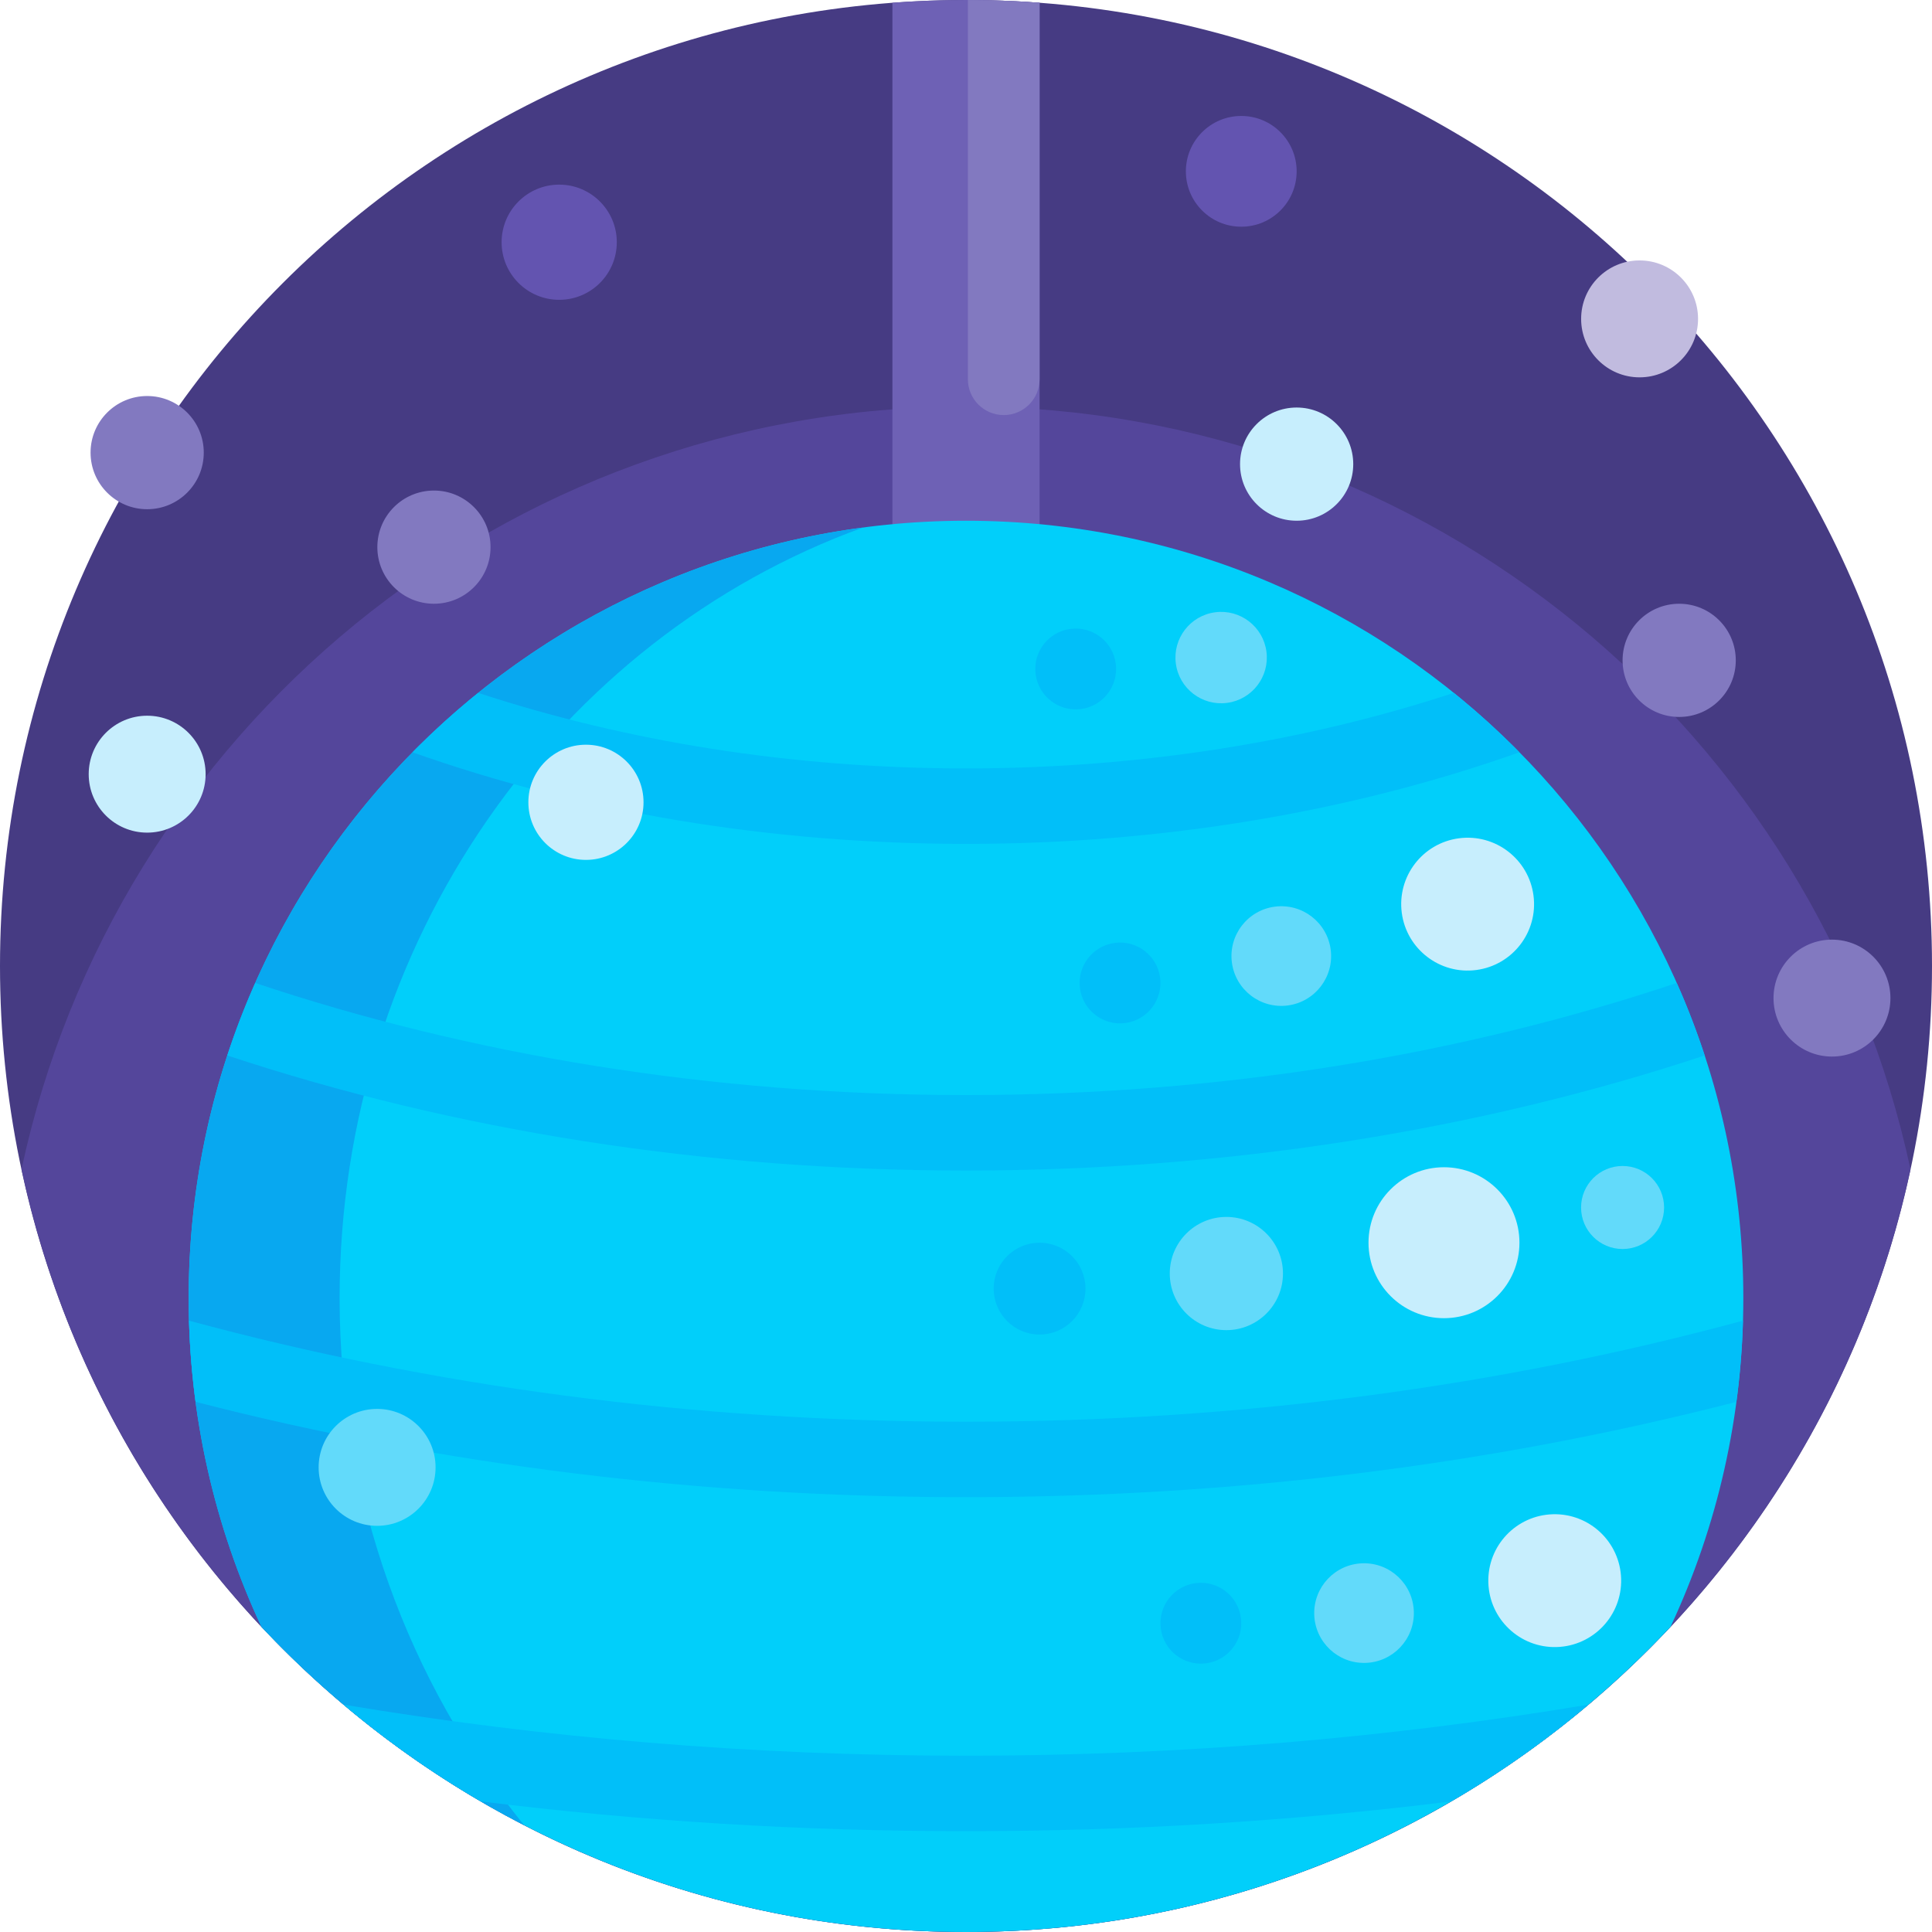 <svg viewBox="0 0 512 512" xmlns="http://www.w3.org/2000/svg"><path d="m512 256c0 141.387-114.613 256-256 256s-256-114.613-256-256 114.613-256 256-256 256 114.613 256 256zm0 0" fill="#463b83"/><path d="m5.699 309.883c24.738-115.52 127.395-202.141 250.301-202.141s225.562 86.621 250.301 202.141c-24.746 115.508-127.402 202.117-250.301 202.117s-225.555-86.609-250.301-202.117zm0 0" fill="#54469b"/><path d="m343.625 45.406c0 8.105-6.57 14.676-14.676 14.676s-14.68-6.57-14.68-14.676 6.574-14.676 14.68-14.676 14.676 6.57 14.676 14.676zm-195.43 3.523c-8.426 0-15.262 6.832-15.262 15.262 0 8.43 6.836 15.262 15.262 15.262 8.43 0 15.262-6.832 15.262-15.262 0-8.43-6.832-15.262-15.262-15.262zm0 0" fill="#6354b0"/><path d="m275.5 230h-39v-229.266c6.438-.484 12.938-.734 19.5-.734s13.062.25 19.5.734zm0 0" fill="#6e61b5"/><path d="m256.5.004c6.391.012 12.727.258 19 .73v99.766c0 5.246-4.254 9.5-9.5 9.5s-9.5-4.254-9.5-9.5zm0 0" fill="#8279c0"/><path d="m462 344c0 31.141-6.926 60.66-19.293 87.125-46.703 49.773-113.07 80.875-186.707 80.875s-140.004-31.102-186.707-80.875c-12.367-26.465-19.293-55.984-19.293-87.125 0-113.77 92.23-206 206-206s206 92.23 206 206zm0 0" fill="#01cffa"/><path d="m90 344c0 53.27 18.395 102.031 48.883 139.691-26.148-13.477-49.672-31.332-69.613-52.59-12.363-26.457-19.27-55.973-19.27-87.102 0-104.512 77.836-190.84 178.695-204.195-80.715 29.246-138.695 109.617-138.695 204.195zm0 0" fill="#08a8f0"/><path d="m256 465.281c56.855 0 112.105-4.695 164.941-13.535-11.328 9.559-23.5 18.148-36.387 25.648-42.098 5.238-85.027 7.887-128.555 7.887s-86.457-2.652-128.555-7.887c-12.883-7.5-25.055-16.09-36.387-25.648 52.836 8.84 108.086 13.535 164.941 13.535zm0-88.516c-72.766 0-142.27-9.52-205.91-26.781.207 7.273.801 14.449 1.746 21.52 65.098 16.766 133.676 25.262 204.164 25.262s139.066-8.496 204.164-25.262c.945-7.066 1.539-14.246 1.746-21.52-63.641 17.262-133.145 26.781-205.91 26.781zm146.668-177.402c-5.496-5.57-11.305-10.828-17.398-15.746-39.031 12.816-82.91 20.023-129.27 20.023s-90.238-7.207-129.27-20.023c-6.094 4.918-11.906 10.176-17.398 15.746 44.75 15.859 94.77 24.277 146.668 24.277s101.918-8.418 146.668-24.277zm49.086 80.348c-2.152-6.555-4.621-12.969-7.395-19.219-56.738 19.008-120.715 29.711-188.359 29.711s-131.621-10.703-188.359-29.711c-2.773 6.25-5.242 12.664-7.395 19.219 60.199 19.949 126.793 30.492 195.754 30.492s135.555-10.543 195.754-30.492zm0 0" fill="#01bff9"/><path d="m287.668 341.5c0 6.719-5.449 12.168-12.168 12.168s-12.168-5.449-12.168-12.168 5.449-12.168 12.168-12.168 12.168 5.449 12.168 12.168zm7.754-91.621c-5.867.77-9.992 6.152-9.219 12.016s6.152 9.988 12.016 9.215c5.867-.77 9.992-6.152 9.219-12.016s-6.152-9.988-12.016-9.215zm-8.953-61.98c5.867-.773 9.992-6.156 9.219-12.02-.773-5.863-6.152-9.988-12.016-9.215-5.867.773-9.992 6.152-9.219 12.016.773 5.863 6.152 9.992 12.016 9.219zm31.473 231.566c-5.914.164-10.57 5.09-10.406 11.004.164 5.91 5.09 10.57 11 10.406 5.914-.164 10.574-5.09 10.41-11.004-.168-5.91-5.09-10.57-11.004-10.406zm0 0" fill="#01bff9"/><path d="m54 119.949c0 8.285-6.715 15-15 15s-15-6.715-15-15c0-8.281 6.715-15 15-15s15 6.719 15 15zm391 40.051c-8.285 0-15 6.715-15 15s6.715 15 15 15 15-6.715 15-15-6.715-15-15-15zm-330-30c-8.285 0-15 6.715-15 15s6.715 15 15 15 15-6.715 15-15-6.715-15-15-15zm370.492 119.012c-8.555 0-15.492 6.938-15.492 15.496 0 8.555 6.938 15.492 15.492 15.492 8.559 0 15.492-6.938 15.492-15.492 0-8.559-6.934-15.496-15.492-15.496zm0 0" fill="#8279c0"/><path d="m382.668 349.332c-11.047 0-20-8.953-20-20s8.953-20 20-20 20 8.953 20 20-8.953 20-20 20zm8.57-92.27c9.641-1.273 16.426-10.117 15.152-19.754-1.27-9.641-10.113-16.426-19.754-15.152-9.637 1.27-16.422 10.113-15.152 19.754 1.273 9.637 10.117 16.422 19.754 15.152zm20.293 144.23c-9.719.27-17.379 8.367-17.105 18.086.27 9.719 8.367 17.379 18.086 17.109 9.719-.273 17.379-8.371 17.105-18.09-.27-9.715-8.367-17.375-18.086-17.105zm-67.906-293.293c-8.285 0-15 6.715-15 15s6.715 15 15 15 15-6.715 15-15-6.715-15-15-15zm-304.625 81.672c-8.559 0-15.492 6.938-15.492 15.492 0 8.559 6.934 15.492 15.492 15.492s15.492-6.934 15.492-15.492c0-8.555-6.934-15.492-15.492-15.492zm116.281 7.684c-8.426 0-15.258 6.832-15.258 15.262 0 8.43 6.832 15.262 15.258 15.262 8.43 0 15.262-6.832 15.262-15.262 0-8.43-6.832-15.262-15.262-15.262zm0 0" fill="#c7eefd"/><path d="m441 320c0 6.074-4.926 11-11 11s-11-4.926-11-11 4.926-11 11-11 11 4.926 11 11zm-116 2.5c-8.285 0-15 6.715-15 15s6.715 15 15 15 15-6.715 15-15-6.715-15-15-15zm27.645-70.855c-.953-7.23-7.586-12.32-14.816-11.367-7.227.953-12.316 7.586-11.363 14.816s7.586 12.316 14.816 11.363 12.316-7.586 11.363-14.812zm-27.449-65.375c6.629-.875 11.297-6.957 10.422-13.586-.875-6.633-6.957-11.297-13.586-10.422-6.629.871-11.297 6.957-10.422 13.586s6.957 11.297 13.586 10.422zm35.918 228.02c-7.289.203-13.031 6.277-12.828 13.566.203 7.289 6.273 13.031 13.562 12.828 7.289-.203 13.035-6.273 12.832-13.562-.203-7.289-6.277-13.035-13.566-12.832zm-261.18-40.914c-8.555 0-15.492 6.938-15.492 15.492 0 8.559 6.938 15.492 15.492 15.492 8.559 0 15.496-6.934 15.496-15.492 0-8.555-6.938-15.492-15.496-15.492zm0 0" fill="#62dafa"/><path d="m450 84.508c0 8.555-6.938 15.492-15.492 15.492-8.559 0-15.492-6.938-15.492-15.492 0-8.559 6.934-15.492 15.492-15.492 8.555 0 15.492 6.934 15.492 15.492zm0 0" fill="#c1bbdf"/></svg>
